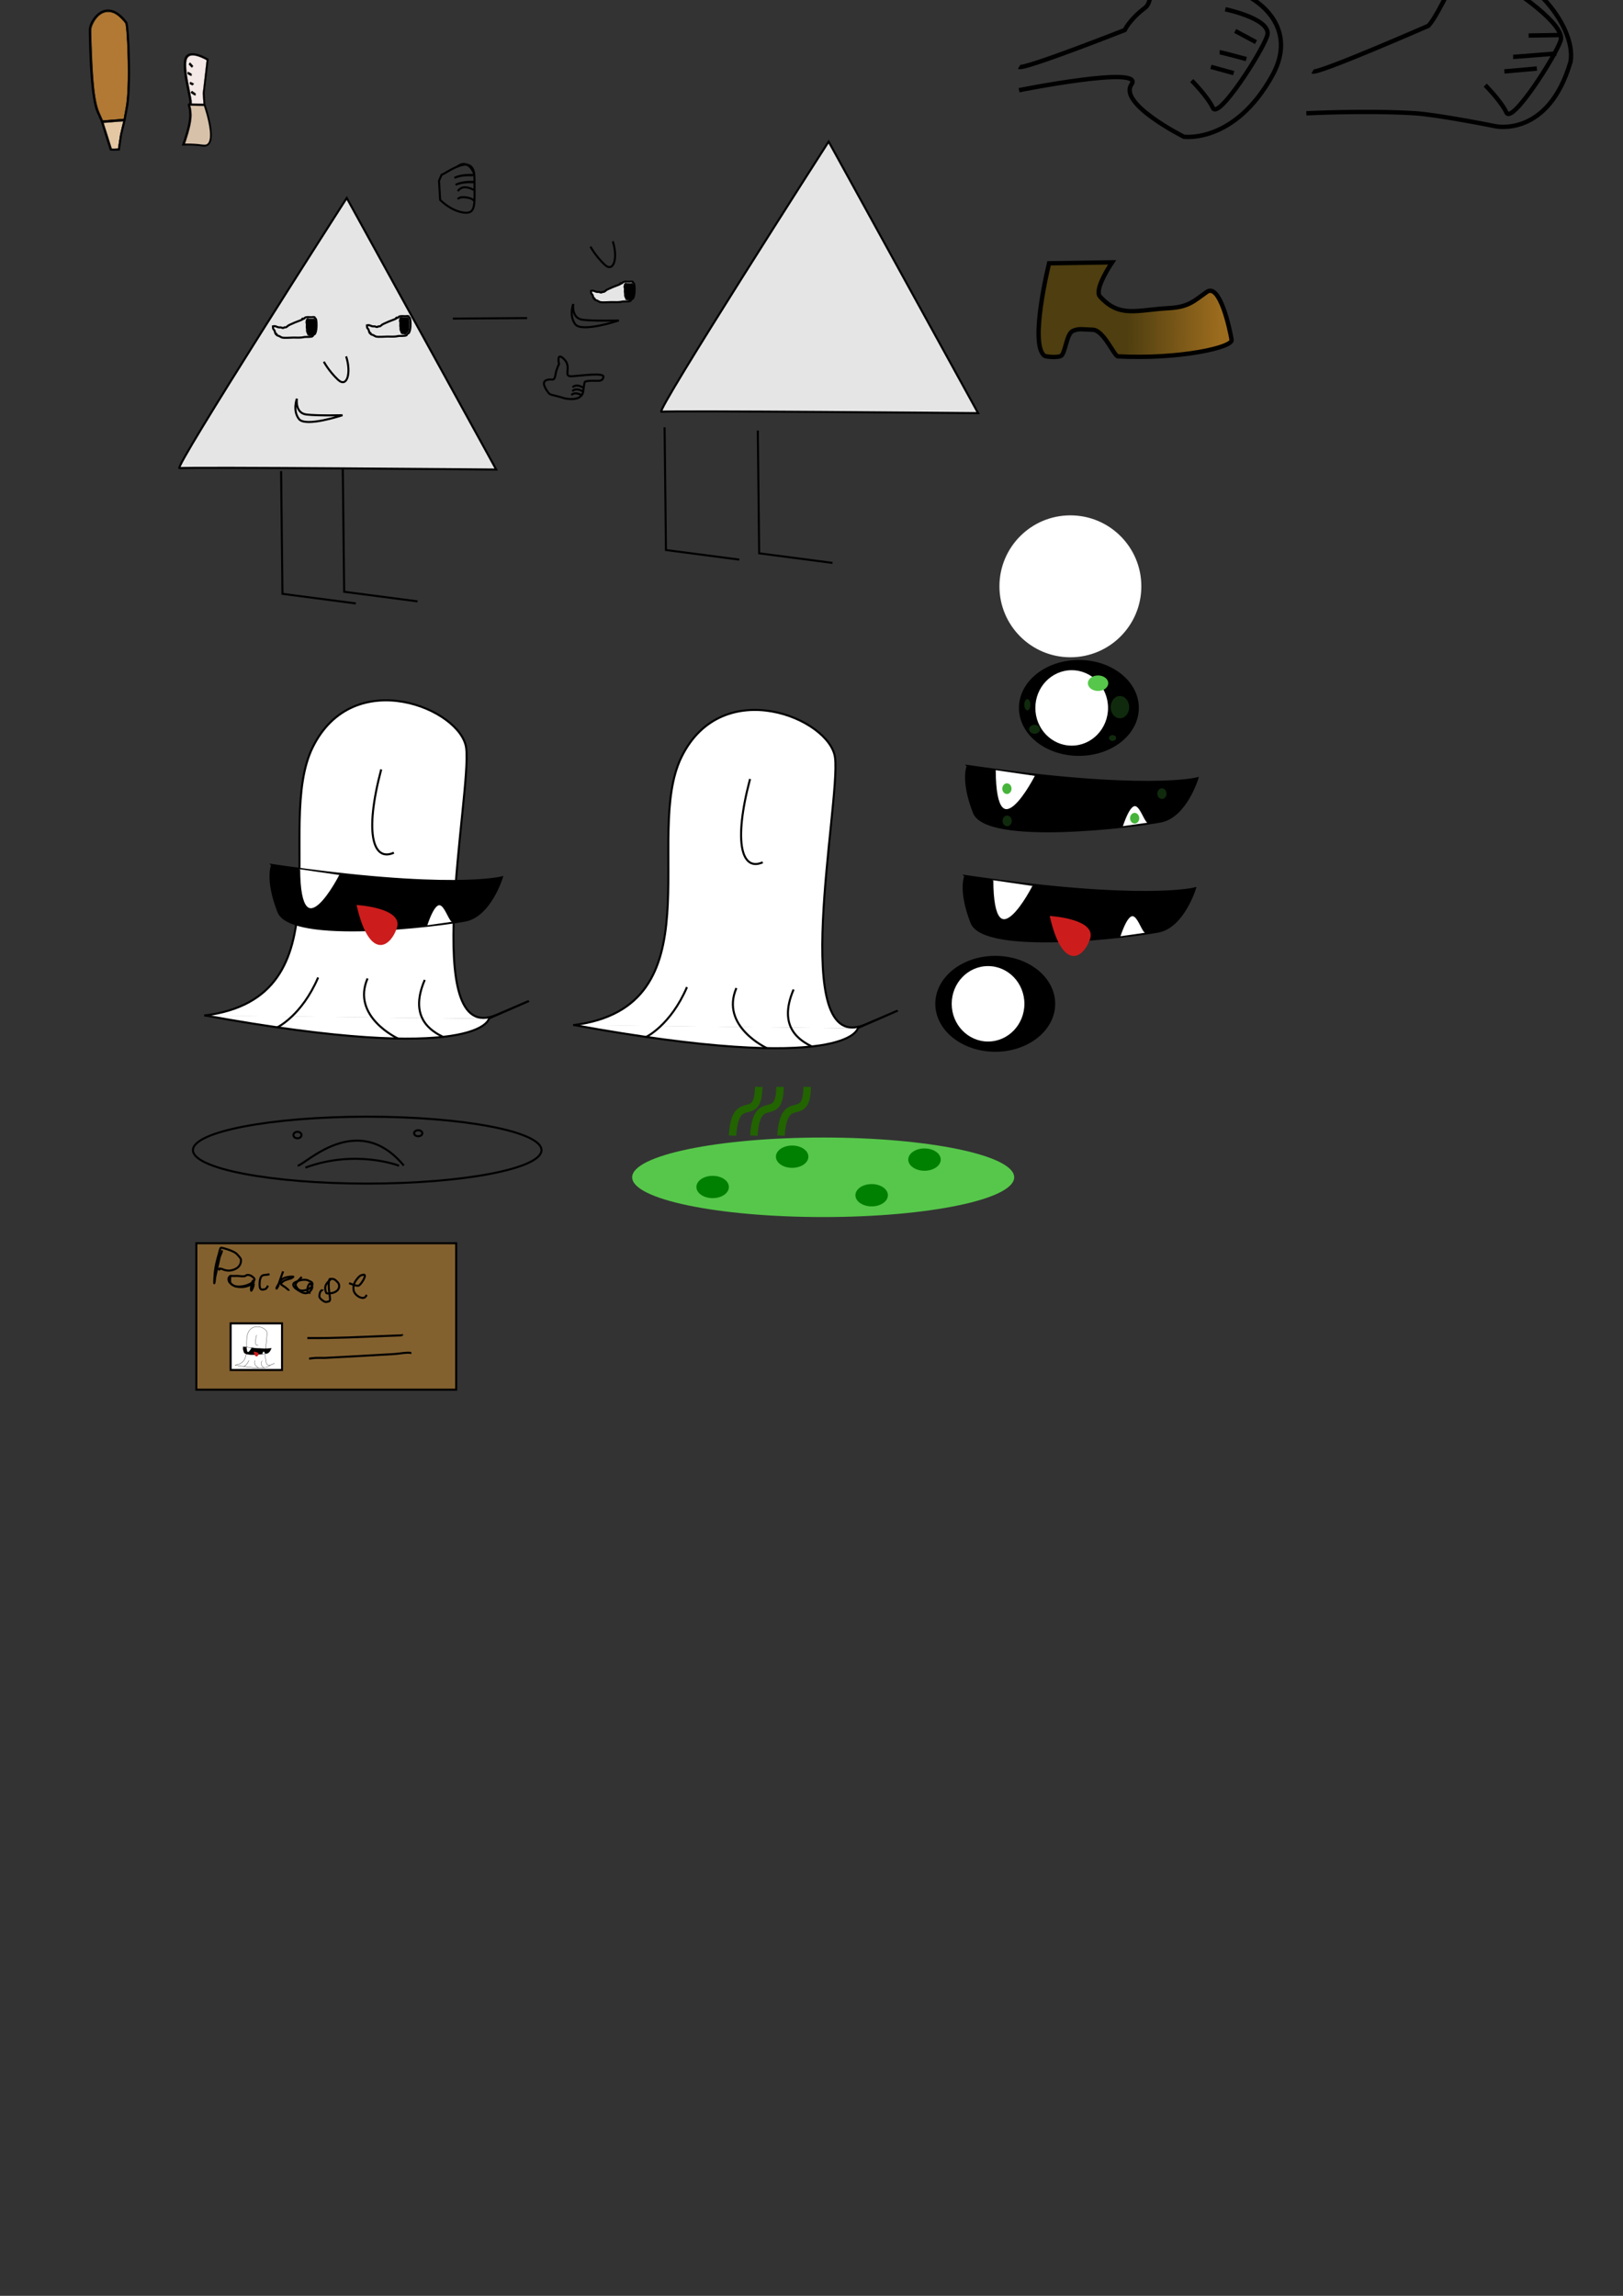 <?xml version="1.0" encoding="UTF-8" standalone="no"?>
<!-- Created with Inkscape (http://www.inkscape.org/) -->

<svg
   width="210mm"
   height="297mm"
   viewBox="0 0 210 297"
   version="1.1"
   id="svg5"
   inkscape:version="1.2.2 (732a01da63, 2022-12-09)"
   sodipodi:docname="svgref.svg"
   inkscape:export-filename="..\textures\player\playerbody.png"
   inkscape:export-xdpi="724.4032"
   inkscape:export-ydpi="724.4032"
   xmlns:inkscape="http://www.inkscape.org/namespaces/inkscape"
   xmlns:sodipodi="http://sodipodi.sourceforge.net/DTD/sodipodi-0.dtd"
   xmlns:xlink="http://www.w3.org/1999/xlink"
   xmlns="http://www.w3.org/2000/svg"
   xmlns:svg="http://www.w3.org/2000/svg">
  <rect x="0" y="0" width="210" height="297" fill="#333333" stroke="none"/>
  <sodipodi:namedview
     id="namedview7"
     pagecolor="#ffffff"
     bordercolor="#000000"
     borderopacity="0.25"
     inkscape:showpageshadow="2"
     inkscape:pageopacity="0.0"
     inkscape:pagecheckerboard="0"
     inkscape:deskcolor="#d1d1d1"
     inkscape:document-units="mm"
     showgrid="false"
     inkscape:zoom="2.9825758"
     inkscape:cx="561.59512"
     inkscape:cy="160.59944"
     inkscape:window-width="1920"
     inkscape:window-height="1017"
     inkscape:window-x="-8"
     inkscape:window-y="-8"
     inkscape:window-maximized="1"
     inkscape:current-layer="layer1" />
  <defs
     id="defs2">
    <linearGradient
       inkscape:collect="always"
       id="linearGradient2087">
      <stop
         style="stop-color:#4e3e10;stop-opacity:1;"
         offset="0"
         id="stop2083" />
      <stop
         style="stop-color:#9c6c1e;stop-opacity:1;"
         offset="1"
         id="stop2085" />
    </linearGradient>
    <linearGradient
       inkscape:collect="always"
       xlink:href="#linearGradient2087"
       id="linearGradient2089"
       x1="145.724"
       y1="42.007"
       x2="157.958"
       y2="42.096"
       gradientUnits="userSpaceOnUse" />
  </defs>
  <g
     id="g14909"
     inkscape:label="package"
     transform="translate(-2.188912e-7)">
    <rect
       style="fill:#83612f;fill-opacity:1;stroke:#000000;stroke-width:0.265;stroke-dasharray:none;stroke-opacity:1"
       id="rect14857"
       width="33.622"
       height="18.944"
       x="25.405"
       y="160.833"
       inkscape:export-filename="..\textures\package.png"
       inkscape:export-xdpi="354.12698"
       inkscape:export-ydpi="354.12698" />
    <path
       style="fill:none;fill-opacity:1;stroke:#000000;stroke-width:0.265;stroke-dasharray:none;stroke-opacity:1"
       d="m 28.729,161.742 c -0.045,0.331 -0.227,0.625 -0.314,0.941 -0.077,0.279 -0.121,0.566 -0.188,0.847 -0.132,0.554 -0.257,1.106 -0.376,1.662 -0.041,0.19 -0.051,0.666 -0.125,0.815 -0.014,0.028 0,-0.063 0,-0.094 0,-0.084 -0.004,-0.167 0,-0.251 0.016,-0.345 0.03,-0.691 0.063,-1.035 0.081,-0.845 0.293,-1.636 0.533,-2.446 0.047,-0.157 0.125,-0.627 0.251,-0.753 0.041,-0.041 0.371,0.052 0.408,0.063 0.528,0.151 1.079,0.313 1.537,0.627 0.136,0.093 0.556,0.564 0.627,0.721 0.043,0.096 0.037,0.209 0.031,0.314 -0.04,0.804 -0.858,1.194 -1.568,1.223 -0.131,0.005 -0.467,-0.051 -0.596,-0.094 -0.104,-0.035 -0.55,-0.266 -0.69,-0.125 -0.029,0.029 0.132,0.132 0.157,0.157"
       id="path14867" />
    <path
       style="fill:none;fill-opacity:1;stroke:#000000;stroke-width:0.265;stroke-dasharray:none;stroke-opacity:1"
       d="m 29.795,165.067 c 0.01,0.303 -0.085,0.629 0.031,0.91 0.08,0.193 0.304,0.309 0.502,0.376 0.699,0.239 1.921,-0.039 2.446,-0.565 0.309,-0.309 0.076,-0.477 -0.157,-0.659 -0.187,-0.145 -0.422,-0.222 -0.659,-0.188 -0.088,0.013 -0.179,0.133 -0.345,0.157 -0.257,0.037 -0.529,-0.013 -0.784,-0.031 -0.167,-0.012 -0.335,0 -0.502,0 -0.094,0 -0.188,0 -0.282,0 -0.084,0 -0.179,-0.043 -0.251,0 -0.102,0.061 -0.169,0.174 -0.22,0.282 -0.027,0.057 -0.005,0.126 0,0.188 0.025,0.324 0.175,0.442 0.439,0.627 0.347,0.243 0.348,0.253 0.784,0.314 0.678,0.093 1.317,-0.051 1.882,-0.439 0.061,-0.042 0.133,-0.087 0.157,-0.157 0.015,-0.044 -0.049,-0.227 -0.125,-0.188 -0.042,0.021 -0.2,0.661 -0.22,0.815 -0.033,0.267 -0.004,0.497 0.031,0.47 0.026,-0.02 0.137,-0.238 0.157,-0.282 0.023,-0.051 0.042,-0.105 0.063,-0.157 0.051,-0.127 0.094,-0.332 0.094,-0.47"
       id="path14869" />
    <path
       style="fill:none;fill-opacity:1;stroke:#000000;stroke-width:0.265;stroke-dasharray:none;stroke-opacity:1"
       d="m 34.876,164.847 c -0.8,0.175 -1.024,-0.049 -1.223,0.659 -0.051,0.182 -0.057,0.375 -0.063,0.565 -0.005,0.175 -0.025,0.584 0.188,0.721 0.08,0.051 0.188,0.041 0.282,0.031 0.432,-0.045 0.431,-0.207 0.627,-0.502"
       id="path14871" />
    <path
       style="fill:none;fill-opacity:1;stroke:#000000;stroke-width:0.265;stroke-dasharray:none;stroke-opacity:1"
       d="m 36.633,164.471 c -0.167,0.47 -0.349,0.936 -0.502,1.411 -0.273,0.848 0.09,0.106 -0.251,0.69 -0.026,0.045 -0.071,0.172 -0.094,0.125 -0.054,-0.109 0.128,-0.355 0.157,-0.408 0.157,-0.283 0.278,-0.562 0.533,-0.784 0.32,-0.279 1.091,-0.388 1.474,-0.345 0.044,0.005 -0.059,0.067 -0.094,0.094 -0.244,0.19 -0.184,0.108 -0.533,0.22 -0.443,0.141 -0.676,0.208 -0.972,0.565 -0.009,0.011 -0.031,0.017 -0.031,0.031 0,0.101 0.505,0.397 0.565,0.439 0.152,0.107 0.277,0.253 0.439,0.345 0.049,0.028 0.068,-0.005 0.094,-0.031"
       id="path14873" />
    <path
       style="fill:none;fill-opacity:1;stroke:#000000;stroke-width:0.265;stroke-dasharray:none;stroke-opacity:1"
       d="m 39.048,165.192 c -0.261,0.303 -0.608,0.55 -0.784,0.91 -0.067,0.137 0.047,0.309 0.125,0.439 0.084,0.139 0.198,0.274 0.345,0.345 0.505,0.243 1.726,-0.13 1.694,-0.815 -0.011,-0.23 -0.328,-0.31 -0.47,-0.376 -0.064,-0.03 -0.12,-0.078 -0.188,-0.094 -0.473,-0.111 -0.945,0.002 -1.38,0.188 -0.187,0.08 -0.5,0.198 -0.439,0.47 0.072,0.324 0.442,0.534 0.69,0.69 0.337,0.212 0.809,0.489 1.223,0.282 0.275,-0.137 0.601,-0.507 0.533,-0.847 -0.015,-0.074 -0.079,-0.129 -0.125,-0.188 -0.07,-0.09 -0.087,-0.1 -0.188,-0.125 -0.057,-0.014 -0.175,0.205 -0.22,0.314 -0.058,0.14 -0.174,0.673 -0.031,0.815 0.014,0.014 0.295,0.063 0.345,0.063"
       id="path14875" />
    <path
       style="fill:none;fill-opacity:1;stroke:#000000;stroke-width:0.265;stroke-dasharray:none;stroke-opacity:1"
       d="m 42.843,165.443 c -0.497,0.497 -0.985,0.798 -0.659,1.756 0.072,0.21 0.438,0.111 0.659,0.094 0.571,-0.044 1.216,-0.504 1.004,-1.16 -0.062,-0.191 -0.234,-0.328 -0.376,-0.47 -0.186,-0.186 -0.38,-0.24 -0.627,-0.22 -0.063,0.005 -0.146,-0.016 -0.188,0.031 -0.1,0.111 -0.121,0.51 -0.125,0.627 -0.024,0.576 0.097,1.153 0.157,1.725 0.018,0.172 0.064,0.415 -0.125,0.533 -0.045,0.028 -0.105,0.02 -0.157,0.031 -0.128,0.028 -0.168,0.058 -0.314,0.031 -0.221,-0.04 -0.689,-0.412 -0.753,-0.627 -0.027,-0.09 -0.01,-0.189 0,-0.282 0.018,-0.166 0.07,-0.373 0.188,-0.502 0.228,-0.249 0.22,-0.057 0.22,-0.188"
       id="path14877" />
    <path
       style="fill:none;fill-opacity:1;stroke:#000000;stroke-width:0.265;stroke-dasharray:none;stroke-opacity:1"
       d="m 45.164,166.008 c 0.408,0.105 0.806,0.367 1.223,0.314 0.225,-0.029 0.989,-1.141 0.784,-1.38 -0.035,-0.041 -0.104,-0.038 -0.157,-0.031 -0.386,0.048 -0.512,0.178 -0.784,0.502 -0.383,0.456 -0.584,0.932 -0.47,1.537 0.092,0.489 0.807,1.059 1.317,0.941 0.211,-0.049 0.269,-0.216 0.376,-0.376"
       id="path14879" />
    <path
       style="fill:#ffffff;fill-opacity:1;stroke:#000000;stroke-width:0.265;stroke-dasharray:none;stroke-opacity:1"
       d="m 39.769,173.096 c 3.484,0.041 6.938,-0.143 10.413,-0.282 0.575,-0.023 1.15,-0.034 1.725,-0.063 0.167,-0.008 0.157,-0.09 0.157,0"
       id="path14881" />
    <path
       style="fill:#ffffff;fill-opacity:1;stroke:#000000;stroke-width:0.265;stroke-dasharray:none;stroke-opacity:1"
       d="m 39.989,175.762 c 0.272,-0.031 0.542,-0.081 0.815,-0.094 0.397,-0.019 0.795,0 1.192,0 3.011,-0.167 6.023,-0.319 9.033,-0.502 0.691,-0.042 1.381,-0.219 2.07,-0.157 0.104,0.035 0.061,0.031 0.125,0.031"
       id="path14883" />
    <rect
       style="fill:#ffffff;fill-opacity:1;stroke:#000000;stroke-width:0.265;stroke-dasharray:none;stroke-opacity:1"
       id="rect14885"
       width="6.653"
       height="6.032"
       x="29.841"
       y="171.198" />
    <g
       id="g14933"
       inkscape:label="enemy"
       inkscape:export-filename="..\textures\enemy.png"
       inkscape:export-xdpi="354.12698"
       inkscape:export-ydpi="354.12698"
       transform="matrix(0.122,0,0,0.122,27.248,160.513)">
      <path
         style="fill:#ffffff;fill-opacity:1;stroke:#000000;stroke-width:0.265;stroke-dasharray:none;stroke-opacity:1"
         d="m 25.906,131.79 c 35.817,6.524 36.821,0.439 36.821,0.439"
         id="path14911"
         inkscape:export-filename="..\textures\enemy.png"
         inkscape:export-xdpi="354.12698"
         inkscape:export-ydpi="354.12698" />
      <path
         style="fill:#ffffff;fill-opacity:1;stroke:#000000;stroke-width:0.265;stroke-dasharray:none;stroke-opacity:1"
         d="m 25.903,131.823 c 18.806,-2.306 8.96,-24.395 14.016,-34.685 5.305,-10.795 19.25,-4.968 19.871,0.089 0.725,5.9 -6.21,38.855 3.903,34.508 10.113,-4.347 -1.057,0.506 -1.057,0.506"
         id="path14913"
         sodipodi:nodetypes="csssc"
         inkscape:export-filename="..\textures\enemy.png"
         inkscape:export-xdpi="354.12698"
         inkscape:export-ydpi="354.12698" />
      <path
         style="fill:#ffffff;fill-opacity:1;stroke:#000000;stroke-width:0.265;stroke-dasharray:none;stroke-opacity:1"
         d="M 48.79,99.976 C 46.573,108.359 47.77,111.952 50.431,110.754"
         id="path14915" />
      <path
         style="fill:#000000;fill-opacity:1;stroke:#000000;stroke-width:0.265;stroke-dasharray:none;stroke-opacity:1"
         d="m 34.685,112.351 c 23.065,3.371 29.718,1.597 29.718,1.597 0,0 -1.508,4.968 -4.746,5.589 -3.238,0.621 -22.532,3.06 -24.173,-1.153 -1.641,-4.214 -0.798,-6.032 -0.798,-6.032 z"
         id="path14917" />
      <path
         style="fill:#ffffff;fill-opacity:1;stroke:#000000;stroke-width:0.265;stroke-dasharray:none;stroke-opacity:1"
         d="m 38.173,112.88 c 0.059,11.209 5.33,0.776 5.33,0.776"
         id="path14919"
         sodipodi:nodetypes="cc" />
      <path
         style="fill:#ffffff;fill-opacity:1;stroke:#000000;stroke-width:0.265;stroke-dasharray:none;stroke-opacity:1"
         d="m 58.306,119.64 c -0.882,0.609 -1.603,-5.655 -3.695,0.521"
         id="path14921"
         sodipodi:nodetypes="cc" />
      <path
         style="fill:#cd1c1c;fill-opacity:1;stroke:none;stroke-width:0.265;stroke-dasharray:none;stroke-opacity:1"
         d="m 45.603,117.519 c 1.6,7.057 4.265,5.677 5.206,3.011 0.941,-2.666 -5.206,-3.011 -5.206,-3.011 z"
         id="path14923"
         sodipodi:nodetypes="csc" />
      <path
         style="fill:none;fill-opacity:1;stroke:#000000;stroke-width:0.265;stroke-dasharray:none;stroke-opacity:1"
         d="m 40.629,126.899 c -2.129,4.968 -5.314,6.465 -5.314,6.465"
         id="path14925"
         sodipodi:nodetypes="cc" />
      <path
         style="fill:none;fill-opacity:1;stroke:#000000;stroke-width:0.265;stroke-dasharray:none;stroke-opacity:1"
         d="m 54.423,127.21 c -2.129,4.968 0.943,6.664 2.397,7.391"
         id="path14927"
         sodipodi:nodetypes="cc" />
      <path
         style="fill:none;fill-opacity:1;stroke:#000000;stroke-width:0.265;stroke-dasharray:none;stroke-opacity:1"
         d="m 47.022,127.022 c -2.129,4.968 3.934,7.767 3.934,7.767"
         id="path14929"
         sodipodi:nodetypes="cc" />
      <path
         style="fill:#ffffff;fill-opacity:1;stroke:none;stroke-width:0.265;stroke-dasharray:none;stroke-opacity:1"
         d="m 44.532,121.931 c -0.042,0.888 -0.517,1.657 -0.887,2.44 -0.252,0.532 -0.242,0.617 0.044,1.153 0.201,0.377 0.309,0.606 0.71,0.798 0.499,0.239 0.783,0.399 1.286,0.399"
         id="path14931" />
    </g>
  </g>
  <g
     inkscape:label="Слой 1"
     inkscape:groupmode="layer"
     id="layer1">
    <g
       id="g13298"
       inkscape:label="player">
      <path
         style="fill:#e5e5e5;fill-opacity:1;stroke:#000000;stroke-width:0.265;stroke-opacity:1"
         d="m 44.866,25.614 c 0,0 -22.532,35.129 -21.645,34.952 0.887,-0.177 40.984,0.177 40.984,0.177 z"
         id="path300"
         inkscape:export-filename="..\textures\player.png"
         inkscape:export-xdpi="278.71994"
         inkscape:export-ydpi="278.71994" />
      <g
         id="g13281"
         transform="translate(-0.687,0.2)">
        <g
           id="g13285">
          <path
             style="fill:#e5e5e5;fill-opacity:1;stroke:#000000;stroke-width:0.265;stroke-opacity:1"
             d="m 36.005,42.027 c 0.293,-0.116 0.499,0.083 0.753,0.125 0.083,0.014 0.168,-0.012 0.251,0 0.197,0.028 0.17,0.114 0.376,0.063 0.029,-0.007 0.034,-0.056 0.063,-0.063 0.061,-0.015 0.127,0.012 0.188,0 0.165,-0.033 0.246,-0.177 0.376,-0.251 0.251,-0.143 0.556,-0.247 0.815,-0.376 0.152,-0.076 0.886,-0.321 0.941,-0.376 0.359,-0.359 -0.344,0.112 0.251,-0.125 0.055,-0.022 0.075,-0.095 0.125,-0.125 0.207,-0.124 0.581,-0.063 0.815,-0.063 0.051,0 0.395,-0.044 0.439,0 0.015,0.015 -0.012,0.045 0,0.063 0.1,0.15 0.145,0.079 0.188,0.251 0.094,0.376 0.105,1.588 -0.188,1.882 -0.038,0.038 -0.139,0.051 -0.188,0.125 -0.026,0.039 -0.03,0.092 -0.063,0.125 -0.16,0.16 -0.92,0.073 -1.129,0.125 -0.435,0.109 -0.922,0.063 -1.38,0.063 -0.316,0 -1.137,0.076 -1.443,0 -0.134,-0.033 -0.262,-0.131 -0.376,-0.188 -0.034,-0.017 -0.277,-0.088 -0.314,-0.125 -0.015,-0.015 0.009,-0.044 0,-0.063 -0.131,-0.261 0.004,0.067 -0.125,-0.063 -0.054,-0.054 -0.111,-0.256 -0.125,-0.314 -0.109,-0.435 -0.251,-0.147 -0.251,-0.69 z"
             id="path2494" />
          <path
             style="fill:#000000;fill-opacity:1;stroke:#000000;stroke-width:0.015;stroke-opacity:1"
             d="m 154.109,163.332 c 0,-0.004 0.013,-0.034 0.029,-0.066 0.038,-0.075 0.144,-0.173 0.233,-0.216 0.128,-0.061 0.03,-0.042 -0.455,0.091 -0.251,0.068 -0.391,0.047 -0.737,-0.112 -0.104,-0.048 -0.223,-0.089 -0.318,-0.11 l -0.153,-0.034 -0.025,-0.08 c -0.014,-0.044 -0.044,-0.164 -0.068,-0.266 -0.036,-0.152 -0.069,-0.241 -0.181,-0.482 -0.302,-0.651 -0.341,-0.751 -0.404,-1.033 -0.032,-0.145 -0.033,-0.176 -0.029,-0.702 0.005,-0.602 0.002,-0.631 -0.082,-0.917 -0.051,-0.175 -0.052,-0.182 -0.052,-0.445 2.1e-4,-0.147 0.008,-0.35 0.016,-0.452 0.036,-0.42 0.046,-0.729 0.031,-0.944 -0.02,-0.286 -0.048,-0.418 -0.119,-0.56 l -0.059,-0.119 1.2e-4,-0.185 c 2.6e-4,-0.396 0.093,-0.918 0.254,-1.432 l 0.061,-0.195 0.093,-0.047 c 0.118,-0.06 0.302,-0.207 0.425,-0.339 l 0.096,-0.103 0.088,0.023 c 0.086,0.023 0.291,0.021 0.349,-0.002 0.019,-0.008 0.026,0.002 0.034,0.047 0.005,0.031 0.013,0.075 0.018,0.097 l 0.008,0.041 0.203,2.8e-4 c 0.111,1.6e-4 0.319,0.007 0.462,0.014 0.907,0.049 0.922,0.049 1.437,0.008 0.265,-0.021 0.538,-0.038 0.608,-0.038 l 0.126,-1e-5 0.081,0.122 c 0.096,0.146 0.289,0.35 0.44,0.465 0.106,0.081 0.11,0.086 0.145,0.197 0.1,0.316 0.179,0.959 0.217,1.756 0.019,0.408 0.01,1.609 -0.016,1.956 -0.091,1.233 -0.265,2.11 -0.526,2.652 -0.043,0.09 -0.107,0.202 -0.143,0.249 -0.059,0.079 -0.078,0.093 -0.245,0.173 -0.41,0.196 -0.61,0.398 -0.748,0.759 -0.055,0.143 -0.066,0.152 -0.242,0.207 -0.077,0.024 -0.141,0.028 -0.47,0.028 -0.21,6e-5 -0.382,-0.003 -0.382,-0.008 z"
             id="path3301"
             transform="scale(0.265)" />
        </g>
      </g>
      <path
         style="fill:#e5e5e5;fill-opacity:1;stroke:#000000;stroke-width:0.265;stroke-opacity:1"
         d="m 47.479,42.098 c 0.293,-0.116 0.499,0.083 0.753,0.125 0.083,0.014 0.168,-0.012 0.251,0 0.197,0.028 0.17,0.114 0.376,0.063 0.029,-0.007 0.034,-0.056 0.063,-0.063 0.061,-0.015 0.127,0.012 0.188,0 0.165,-0.033 0.246,-0.177 0.376,-0.251 0.251,-0.143 0.556,-0.247 0.815,-0.376 0.152,-0.076 0.886,-0.321 0.941,-0.376 0.359,-0.359 -0.344,0.112 0.251,-0.125 0.055,-0.022 0.075,-0.095 0.125,-0.125 0.207,-0.124 0.581,-0.063 0.815,-0.063 0.051,0 0.395,-0.044 0.439,0 0.015,0.015 -0.012,0.045 0,0.063 0.1,0.15 0.145,0.079 0.188,0.251 0.094,0.376 0.105,1.588 -0.188,1.882 -0.038,0.038 -0.139,0.051 -0.188,0.125 -0.026,0.039 -0.03,0.092 -0.063,0.125 -0.16,0.16 -0.92,0.073 -1.129,0.125 -0.435,0.109 -0.922,0.063 -1.38,0.063 -0.316,0 -1.137,0.076 -1.443,0 -0.134,-0.033 -0.262,-0.131 -0.376,-0.188 -0.034,-0.017 -0.277,-0.088 -0.314,-0.125 -0.015,-0.015 0.009,-0.044 0,-0.063 -0.131,-0.261 0.004,0.067 -0.125,-0.063 -0.054,-0.054 -0.111,-0.256 -0.125,-0.314 -0.109,-0.435 -0.251,-0.147 -0.251,-0.69 z"
         id="path2494-6" />
      <path
         style="fill:#000000;fill-opacity:1;stroke:#000000;stroke-width:0.004;stroke-opacity:1"
         d="m 52.248,43.286 c 0,-0.001 0.004,-0.009 0.008,-0.017 0.01,-0.02 0.038,-0.046 0.062,-0.057 0.034,-0.016 0.008,-0.011 -0.12,0.024 -0.066,0.018 -0.103,0.012 -0.195,-0.03 -0.027,-0.013 -0.059,-0.023 -0.084,-0.029 l -0.04,-0.009 -0.006,-0.021 c -0.004,-0.012 -0.012,-0.043 -0.018,-0.07 -0.009,-0.04 -0.018,-0.064 -0.048,-0.127 -0.08,-0.172 -0.09,-0.199 -0.107,-0.273 -0.009,-0.038 -0.009,-0.047 -0.008,-0.186 0.001,-0.159 5.29e-4,-0.167 -0.022,-0.243 -0.014,-0.046 -0.014,-0.048 -0.014,-0.118 5.6e-5,-0.039 0.002,-0.093 0.004,-0.12 0.01,-0.111 0.012,-0.193 0.008,-0.25 -0.005,-0.076 -0.013,-0.111 -0.032,-0.148 l -0.016,-0.031 3.1e-5,-0.049 c 6.9e-5,-0.105 0.025,-0.243 0.067,-0.379 l 0.016,-0.052 0.025,-0.013 c 0.031,-0.016 0.08,-0.055 0.112,-0.09 l 0.025,-0.027 0.023,0.006 c 0.023,0.006 0.077,0.006 0.092,-5.29e-4 0.005,-0.002 0.007,5.29e-4 0.009,0.012 0.001,0.008 0.004,0.02 0.005,0.026 l 0.002,0.011 0.054,7.4e-5 c 0.029,4.2e-5 0.084,0.002 0.122,0.004 0.24,0.013 0.244,0.013 0.38,0.002 0.07,-0.005 0.142,-0.01 0.161,-0.01 l 0.033,-2e-6 0.021,0.032 c 0.026,0.039 0.077,0.093 0.116,0.123 0.028,0.021 0.029,0.023 0.038,0.052 0.026,0.084 0.047,0.254 0.058,0.465 0.005,0.108 0.003,0.426 -0.004,0.517 -0.024,0.326 -0.07,0.558 -0.139,0.702 -0.011,0.024 -0.028,0.053 -0.038,0.066 -0.016,0.021 -0.021,0.025 -0.065,0.046 -0.109,0.052 -0.161,0.105 -0.198,0.201 -0.015,0.038 -0.017,0.04 -0.064,0.055 -0.02,0.006 -0.037,0.007 -0.124,0.007 -0.056,1.6e-5 -0.101,-7.93e-4 -0.101,-0.002 z"
         id="path3301-1" />
      <path
         style="fill:none;fill-opacity:1;stroke:#000000;stroke-width:0.265;stroke-opacity:1"
         d="m 44.787,46.105 c 0.69,2.133 0.125,4.14 -1.066,3.011 -1.192,-1.129 -1.819,-2.321 -1.819,-2.321"
         id="path5788" />
      <path
         style="fill:none;fill-opacity:1;stroke:#000000;stroke-width:0.265;stroke-opacity:1"
         d="m 36.371,60.944 0.177,15.879 9.492,1.242"
         id="path7968" />
      <path
         style="fill:none;fill-opacity:1;stroke:#000000;stroke-width:0.265;stroke-opacity:1"
         d="m 44.355,60.677 0.177,15.879 9.492,1.242"
         id="path7970" />
      <path
         style="fill:none;fill-opacity:1;stroke:#000000;stroke-width:0.265;stroke-opacity:1"
         d="m 38.411,51.585 c 0,0 -0.266,1.863 1.242,2.04 1.508,0.177 4.657,0.089 4.657,0.089 0,0 -4.79,1.597 -5.633,0.488 -0.843,-1.109 -0.266,-2.617 -0.266,-2.617 z"
         id="path9473" />
    </g>
    <rect
       style="fill:#ffffff;fill-opacity:1;stroke:#fefbfb;stroke-width:0.265;stroke-dasharray:none;stroke-opacity:1"
       id="rect10993"
       width="23.065"
       height="23.065"
       x="219.642"
       y="19.792"
       inkscape:export-filename="..\textures\rect.png"
       inkscape:export-xdpi="278.71994"
       inkscape:export-ydpi="278.71994" />
    <circle
       style="fill:#ffffff;fill-opacity:1;stroke:#fefbfb;stroke-width:0.265;stroke-dasharray:none;stroke-opacity:1"
       id="path11671"
       cx="138.497"
       cy="75.849"
       r="9.048"
       inkscape:export-filename="..\textures\circle.png"
       inkscape:export-xdpi="354.12698"
       inkscape:export-ydpi="354.12698" />
    <g
       id="g13882"
       inkscape:label="enemy"
       inkscape:export-filename="..\textures\enemy.png"
       inkscape:export-xdpi="354.12698"
       inkscape:export-ydpi="354.12698">
      <path
         style="fill:#ffffff;fill-opacity:1;stroke:#000000;stroke-width:0.265;stroke-dasharray:none;stroke-opacity:1"
         d="m 26.439,131.346 c 35.817,6.524 36.821,0.439 36.821,0.439"
         id="path13844"
         inkscape:export-filename="..\textures\enemy.png"
         inkscape:export-xdpi="354.12698"
         inkscape:export-ydpi="354.12698" />
      <path
         style="fill:#ffffff;fill-opacity:1;stroke:#000000;stroke-width:0.265;stroke-dasharray:none;stroke-opacity:1"
         d="m 26.435,131.379 c 18.806,-2.306 8.96,-24.395 14.016,-34.685 5.305,-10.795 19.25,-4.968 19.871,0.089 0.725,5.9 -6.21,38.855 3.903,34.508 10.113,-4.347 -1.057,0.506 -1.057,0.506"
         id="path11815"
         sodipodi:nodetypes="csssc"
         inkscape:export-filename="..\textures\enemy.png"
         inkscape:export-xdpi="354.12698"
         inkscape:export-ydpi="354.12698" />
      <path
         style="fill:#ffffff;fill-opacity:1;stroke:#000000;stroke-width:0.265;stroke-dasharray:none;stroke-opacity:1"
         d="m 49.323,99.532 c -2.218,8.383 -1.02,11.976 1.641,10.778"
         id="path12844" />
      <g
         id="g10359"
         transform="translate(0.532,-0.444)">
        <path
           style="fill:#000000;fill-opacity:1;stroke:#000000;stroke-width:0.265;stroke-dasharray:none;stroke-opacity:1"
           d="m 34.685,112.351 c 23.065,3.371 29.718,1.597 29.718,1.597 0,0 -1.508,4.968 -4.746,5.589 -3.238,0.621 -22.532,3.06 -24.173,-1.153 -1.641,-4.214 -0.798,-6.032 -0.798,-6.032 z"
           id="path12846" />
        <path
           style="fill:#ffffff;fill-opacity:1;stroke:#000000;stroke-width:0.265;stroke-dasharray:none;stroke-opacity:1"
           d="m 38.173,112.88 c 0.059,11.209 5.33,0.776 5.33,0.776"
           id="path12848"
           sodipodi:nodetypes="cc" />
        <path
           style="fill:#ffffff;fill-opacity:1;stroke:#000000;stroke-width:0.265;stroke-dasharray:none;stroke-opacity:1"
           d="m 58.306,119.64 c -0.882,0.609 -1.603,-5.655 -3.695,0.521"
           id="path13039"
           sodipodi:nodetypes="cc" />
        <path
           style="fill:#cd1c1c;fill-opacity:1;stroke:none;stroke-width:0.265;stroke-dasharray:none;stroke-opacity:1"
           d="m 45.603,117.519 c 1.6,7.057 4.265,5.677 5.206,3.011 0.941,-2.666 -5.206,-3.011 -5.206,-3.011 z"
           id="path13106"
           sodipodi:nodetypes="csc" />
      </g>
      <path
         style="fill:none;fill-opacity:1;stroke:#000000;stroke-width:0.265;stroke-dasharray:none;stroke-opacity:1"
         d="m 41.161,126.456 c -2.129,4.968 -5.314,6.465 -5.314,6.465"
         id="path13836"
         sodipodi:nodetypes="cc" />
      <path
         style="fill:none;fill-opacity:1;stroke:#000000;stroke-width:0.265;stroke-dasharray:none;stroke-opacity:1"
         d="m 54.956,126.766 c -2.129,4.968 0.943,6.664 2.397,7.391"
         id="path13840"
         sodipodi:nodetypes="cc" />
      <path
         style="fill:none;fill-opacity:1;stroke:#000000;stroke-width:0.265;stroke-dasharray:none;stroke-opacity:1"
         d="m 47.554,126.578 c -2.129,4.968 3.934,7.767 3.934,7.767"
         id="path13842"
         sodipodi:nodetypes="cc" />
      <path
         style="fill:#ffffff;fill-opacity:1;stroke:none;stroke-width:0.265;stroke-dasharray:none;stroke-opacity:1"
         d="m 45.065,121.488 c -0.042,0.888 -0.517,1.657 -0.887,2.44 -0.252,0.532 -0.242,0.617 0.044,1.153 0.201,0.377 0.309,0.606 0.71,0.798 0.499,0.239 0.783,0.399 1.286,0.399"
         id="path14071" />
      <path
         style="fill:#ffffff;fill-opacity:1;stroke:#000000;stroke-width:0.265;stroke-dasharray:none;stroke-opacity:1"
         d="m 74.164,132.588 c 35.817,6.524 36.821,0.439 36.821,0.439"
         id="path10361"
         inkscape:export-filename="..\textures\enemy.png"
         inkscape:export-xdpi="354.12698"
         inkscape:export-ydpi="354.12698" />
      <path
         style="fill:#ffffff;fill-opacity:1;stroke:#000000;stroke-width:0.265;stroke-dasharray:none;stroke-opacity:1"
         d="m 74.161,132.621 c 18.806,-2.306 8.96,-24.395 14.016,-34.685 5.305,-10.795 19.25,-4.968 19.871,0.089 0.725,5.9 -6.21,38.855 3.903,34.508 10.113,-4.347 -1.057,0.506 -1.057,0.506"
         id="path10363"
         sodipodi:nodetypes="csssc"
         inkscape:export-filename="..\textures\enemy.png"
         inkscape:export-xdpi="354.12698"
         inkscape:export-ydpi="354.12698" />
      <path
         style="fill:#ffffff;fill-opacity:1;stroke:#000000;stroke-width:0.265;stroke-dasharray:none;stroke-opacity:1"
         d="m 97.048,100.774 c -2.218,8.383 -1.02,11.976 1.641,10.778"
         id="path10365" />
      <g
         id="g10375"
         transform="translate(90.218,0.976)">
        <path
           style="fill:#000000;fill-opacity:1;stroke:#000000;stroke-width:0.265;stroke-dasharray:none;stroke-opacity:1"
           d="m 34.685,112.351 c 23.065,3.371 29.718,1.597 29.718,1.597 0,0 -1.508,4.968 -4.746,5.589 -3.238,0.621 -22.532,3.06 -24.173,-1.153 -1.641,-4.214 -0.798,-6.032 -0.798,-6.032 z"
           id="path10367" />
        <path
           style="fill:#ffffff;fill-opacity:1;stroke:#000000;stroke-width:0.265;stroke-dasharray:none;stroke-opacity:1"
           d="m 38.173,112.88 c 0.059,11.209 5.33,0.776 5.33,0.776"
           id="path10369"
           sodipodi:nodetypes="cc" />
        <path
           style="fill:#ffffff;fill-opacity:1;stroke:#000000;stroke-width:0.265;stroke-dasharray:none;stroke-opacity:1"
           d="m 58.306,119.64 c -0.882,0.609 -1.603,-5.655 -3.695,0.521"
           id="path10371"
           sodipodi:nodetypes="cc" />
        <path
           style="fill:#cd1c1c;fill-opacity:1;stroke:none;stroke-width:0.265;stroke-dasharray:none;stroke-opacity:1"
           d="m 45.603,117.519 c 1.6,7.057 4.265,5.677 5.206,3.011 0.941,-2.666 -5.206,-3.011 -5.206,-3.011 z"
           id="path10373"
           sodipodi:nodetypes="csc" />
      </g>
      <path
         style="fill:none;fill-opacity:1;stroke:#000000;stroke-width:0.265;stroke-dasharray:none;stroke-opacity:1"
         d="m 88.887,127.698 c -2.129,4.968 -5.314,6.465 -5.314,6.465"
         id="path10377"
         sodipodi:nodetypes="cc" />
      <path
         style="fill:none;fill-opacity:1;stroke:#000000;stroke-width:0.265;stroke-dasharray:none;stroke-opacity:1"
         d="m 102.681,128.008 c -2.129,4.968 0.943,6.664 2.397,7.391"
         id="path10379"
         sodipodi:nodetypes="cc" />
      <path
         style="fill:none;fill-opacity:1;stroke:#000000;stroke-width:0.265;stroke-dasharray:none;stroke-opacity:1"
         d="m 95.28,127.82 c -2.129,4.968 3.934,7.767 3.934,7.767"
         id="path10381"
         sodipodi:nodetypes="cc" />
      <path
         style="fill:#ffffff;fill-opacity:1;stroke:none;stroke-width:0.265;stroke-dasharray:none;stroke-opacity:1"
         d="m 92.79,122.73 c -0.042,0.888 -0.517,1.657 -0.887,2.44 -0.252,0.532 -0.242,0.617 0.044,1.153 0.201,0.377 0.309,0.606 0.71,0.798 0.499,0.239 0.783,0.399 1.286,0.399"
         id="path10383" />
      <g
         id="g10443"
         transform="translate(-28.627,-14.688)"
         style="fill:#e4c8a4;fill-opacity:1">
        <g
           id="g10449"
           transform="translate(33.12,9.974)">
          <ellipse
             style="fill:#000000;fill-opacity:1;fill-rule:evenodd;stroke:#000000;stroke-width:0.965;stroke-dasharray:none;stroke-opacity:1"
             id="path10439"
             cx="124.282"
             cy="134.573"
             rx="7.274"
             ry="5.722" />
          <ellipse
             style="fill:#ffffff;fill-opacity:1;fill-rule:evenodd;stroke:#000000;stroke-width:0.265;stroke-dasharray:none;stroke-opacity:1"
             id="path10437"
             cx="123.351"
             cy="134.573"
             rx="4.835"
             ry="5.012" />
        </g>
      </g>
      <g
         id="g10459"
         transform="translate(90.531,-13.263)">
        <path
           style="fill:#000000;fill-opacity:1;stroke:#000000;stroke-width:0.265;stroke-dasharray:none;stroke-opacity:1"
           d="m 34.685,112.351 c 23.065,3.371 29.718,1.597 29.718,1.597 0,0 -1.508,4.968 -4.746,5.589 -3.238,0.621 -22.532,3.06 -24.173,-1.153 -1.641,-4.214 -0.798,-6.032 -0.798,-6.032 z"
           id="path10451" />
        <path
           style="fill:#ffffff;fill-opacity:1;stroke:#000000;stroke-width:0.265;stroke-dasharray:none;stroke-opacity:1"
           d="m 38.173,112.88 c 0.059,11.209 5.33,0.776 5.33,0.776"
           id="path10453"
           sodipodi:nodetypes="cc" />
        <path
           style="fill:#ffffff;fill-opacity:1;stroke:#000000;stroke-width:0.265;stroke-dasharray:none;stroke-opacity:1"
           d="m 58.306,119.64 c -0.882,0.609 -1.603,-5.655 -3.695,0.521"
           id="path10455"
           sodipodi:nodetypes="cc" />
        <ellipse
           style="fill:#46b43a;fill-opacity:1;fill-rule:evenodd;stroke:none;stroke-width:0.965;stroke-dasharray:none;stroke-opacity:1"
           id="path10461"
           cx="39.753"
           cy="115.289"
           rx="0.596"
           ry="0.69" />
        <ellipse
           style="fill:#46b43a;fill-opacity:1;fill-rule:evenodd;stroke:none;stroke-width:0.965;stroke-dasharray:none;stroke-opacity:1"
           id="ellipse11355"
           cx="56.282"
           cy="119.115"
           rx="0.596"
           ry="0.69" />
        <ellipse
           style="fill:#102a0d;fill-opacity:1;fill-rule:evenodd;stroke:none;stroke-width:0.965;stroke-dasharray:none;stroke-opacity:1"
           id="ellipse11357"
           cx="39.784"
           cy="119.46"
           rx="0.596"
           ry="0.69" />
        <ellipse
           style="fill:#102a0d;fill-opacity:1;fill-rule:evenodd;stroke:none;stroke-width:0.965;stroke-dasharray:none;stroke-opacity:1"
           id="ellipse11359"
           cx="59.81"
           cy="115.932"
           rx="0.596"
           ry="0.69" />
      </g>
      <g
         id="g11381"
         transform="translate(-17.805,-52.966)"
         style="fill:#e4c8a4;fill-opacity:1">
        <g
           id="g11379"
           transform="translate(33.12,9.974)">
          <ellipse
             style="fill:#000000;fill-opacity:1;fill-rule:evenodd;stroke:#000000;stroke-width:0.965;stroke-dasharray:none;stroke-opacity:1"
             id="ellipse11375"
             cx="124.282"
             cy="134.573"
             rx="7.274"
             ry="5.722" />
          <ellipse
             style="fill:#ffffff;fill-opacity:1;fill-rule:evenodd;stroke:#000000;stroke-width:0.265;stroke-dasharray:none;stroke-opacity:1"
             id="ellipse11377"
             cx="123.351"
             cy="134.573"
             rx="4.835"
             ry="5.012" />
        </g>
      </g>
      <ellipse
         style="fill:#102a0d;fill-opacity:1;fill-rule:evenodd;stroke:none;stroke-width:0.965;stroke-dasharray:none;stroke-opacity:1"
         id="path11435"
         cx="144.907"
         cy="91.482"
         rx="1.198"
         ry="1.442" />
      <ellipse
         style="fill:#102a0d;fill-opacity:1;fill-rule:evenodd;stroke:none;stroke-width:0.965;stroke-dasharray:none;stroke-opacity:1"
         id="path11437"
         cx="143.954"
         cy="95.474"
         rx="0.466"
         ry="0.377" />
      <ellipse
         style="fill:#102a0d;fill-opacity:1;fill-rule:evenodd;stroke:none;stroke-width:0.965;stroke-dasharray:none;stroke-opacity:1"
         id="path11439"
         cx="132.931"
         cy="91.171"
         rx="0.399"
         ry="0.732" />
      <ellipse
         style="fill:#102a0d;fill-opacity:1;fill-rule:evenodd;stroke:none;stroke-width:0.965;stroke-dasharray:none;stroke-opacity:1"
         id="path11441"
         cx="133.863"
         cy="94.343"
         rx="0.71"
         ry="0.577" />
      <ellipse
         style="fill:#56c74a;fill-opacity:1;fill-rule:evenodd;stroke:none;stroke-width:0.965;stroke-dasharray:none;stroke-opacity:1"
         id="path11443"
         cx="142.077"
         cy="88.383"
         rx="1.317"
         ry="1.004" />
    </g>
    <g
       id="g13322"
       inkscape:label="player"
       transform="translate(51.69,-5.165)">
      <path
         style="fill:#e5e5e5;fill-opacity:1;stroke:#000000;stroke-width:0.265;stroke-opacity:1"
         d="m 55.529,23.482 c 0,0 -22.532,35.129 -21.645,34.952 0.887,-0.177 40.984,0.177 40.984,0.177 z"
         id="path13300"
         inkscape:export-filename="..\textures\player\playerbody.png"
         inkscape:export-xdpi="314.37109"
         inkscape:export-ydpi="314.37109" />
      <g
         id="g13308"
         transform="translate(-0.687,0.2)"
         inkscape:label="eye"
         inkscape:export-filename="..\textures\player\eye.png"
         inkscape:export-xdpi="314.37109"
         inkscape:export-ydpi="314.37109">
        <g
           id="g13327">
          <g
             id="g13306"
             transform="translate(-10.534,0.577)">
            <path
               style="fill:#e5e5e5;fill-opacity:1;stroke:#000000;stroke-width:0.265;stroke-opacity:1"
               d="m 36.005,42.027 c 0.293,-0.116 0.499,0.083 0.753,0.125 0.083,0.014 0.168,-0.012 0.251,0 0.197,0.028 0.17,0.114 0.376,0.063 0.029,-0.007 0.034,-0.056 0.063,-0.063 0.061,-0.015 0.127,0.012 0.188,0 0.165,-0.033 0.246,-0.177 0.376,-0.251 0.251,-0.143 0.556,-0.247 0.815,-0.376 0.152,-0.076 0.886,-0.321 0.941,-0.376 0.359,-0.359 -0.344,0.112 0.251,-0.125 0.055,-0.022 0.075,-0.095 0.125,-0.125 0.207,-0.124 0.581,-0.063 0.815,-0.063 0.051,0 0.395,-0.044 0.439,0 0.015,0.015 -0.012,0.045 0,0.063 0.1,0.15 0.145,0.079 0.188,0.251 0.094,0.376 0.105,1.588 -0.188,1.882 -0.038,0.038 -0.139,0.051 -0.188,0.125 -0.026,0.039 -0.03,0.092 -0.063,0.125 -0.16,0.16 -0.92,0.073 -1.129,0.125 -0.435,0.109 -0.922,0.063 -1.38,0.063 -0.316,0 -1.137,0.076 -1.443,0 -0.134,-0.033 -0.262,-0.131 -0.376,-0.188 -0.034,-0.017 -0.277,-0.088 -0.314,-0.125 -0.015,-0.015 0.009,-0.044 0,-0.063 -0.131,-0.261 0.004,0.067 -0.125,-0.063 -0.054,-0.054 -0.111,-0.256 -0.125,-0.314 -0.109,-0.435 -0.251,-0.147 -0.251,-0.69 z"
               id="path13302" />
            <path
               style="fill:#000000;fill-opacity:1;stroke:#000000;stroke-width:0.015;stroke-opacity:1"
               d="m 154.109,163.332 c 0,-0.004 0.013,-0.034 0.029,-0.066 0.038,-0.075 0.144,-0.173 0.233,-0.216 0.128,-0.061 0.03,-0.042 -0.455,0.091 -0.251,0.068 -0.391,0.047 -0.737,-0.112 -0.104,-0.048 -0.223,-0.089 -0.318,-0.11 l -0.153,-0.034 -0.025,-0.08 c -0.014,-0.044 -0.044,-0.164 -0.068,-0.266 -0.036,-0.152 -0.069,-0.241 -0.181,-0.482 -0.302,-0.651 -0.341,-0.751 -0.404,-1.033 -0.032,-0.145 -0.033,-0.176 -0.029,-0.702 0.005,-0.602 0.002,-0.631 -0.082,-0.917 -0.051,-0.175 -0.052,-0.182 -0.052,-0.445 2.1e-4,-0.147 0.008,-0.35 0.016,-0.452 0.036,-0.42 0.046,-0.729 0.031,-0.944 -0.02,-0.286 -0.048,-0.418 -0.119,-0.56 l -0.059,-0.119 1.2e-4,-0.185 c 2.6e-4,-0.396 0.093,-0.918 0.254,-1.432 l 0.061,-0.195 0.093,-0.047 c 0.118,-0.06 0.302,-0.207 0.425,-0.339 l 0.096,-0.103 0.088,0.023 c 0.086,0.023 0.291,0.021 0.349,-0.002 0.019,-0.008 0.026,0.002 0.034,0.047 0.005,0.031 0.013,0.075 0.018,0.097 l 0.008,0.041 0.203,2.8e-4 c 0.111,1.6e-4 0.319,0.007 0.462,0.014 0.907,0.049 0.922,0.049 1.437,0.008 0.265,-0.021 0.538,-0.038 0.608,-0.038 l 0.126,-1e-5 0.081,0.122 c 0.096,0.146 0.289,0.35 0.44,0.465 0.106,0.081 0.11,0.086 0.145,0.197 0.1,0.316 0.179,0.959 0.217,1.756 0.019,0.408 0.01,1.609 -0.016,1.956 -0.091,1.233 -0.265,2.11 -0.526,2.652 -0.043,0.09 -0.107,0.202 -0.143,0.249 -0.059,0.079 -0.078,0.093 -0.245,0.173 -0.41,0.196 -0.61,0.398 -0.748,0.759 -0.055,0.143 -0.066,0.152 -0.242,0.207 -0.077,0.024 -0.141,0.028 -0.47,0.028 -0.21,6e-5 -0.382,-0.003 -0.382,-0.008 z"
               id="path13304"
               transform="scale(0.265)" />
          </g>
        </g>
      </g>
      <path
         style="fill:none;fill-opacity:1;stroke:#000000;stroke-width:0.265;stroke-opacity:1"
         d="m 27.6,36.382 c 0.69,2.133 0.125,4.14 -1.066,3.011 -1.192,-1.129 -1.819,-2.321 -1.819,-2.321"
         id="path13314"
         inkscape:label="nose"
         inkscape:export-filename="..\textures\player\nose.png"
         inkscape:export-xdpi="354.12698"
         inkscape:export-ydpi="354.12698" />
      <path
         style="fill:none;fill-opacity:1;stroke:#000000;stroke-width:0.265;stroke-opacity:1"
         d="m 34.301,60.442 0.177,15.879 9.492,1.242"
         id="path13316"
         inkscape:label="leg"
         inkscape:export-filename="..\textures\player\leg.png"
         inkscape:export-xdpi="354.12698"
         inkscape:export-ydpi="354.12698" />
      <path
         style="fill:none;fill-opacity:1;stroke:#000000;stroke-width:0.265;stroke-opacity:1"
         d="m 46.362,60.866 0.177,15.879 9.492,1.242"
         id="path13318"
         inkscape:export-filename="..\textures\player\leg.png"
         inkscape:export-xdpi="354.12698"
         inkscape:export-ydpi="354.12698" />
      <path
         style="fill:none;fill-opacity:1;stroke:#000000;stroke-width:0.265;stroke-opacity:1"
         d="m 22.479,44.497 c 0,0 -0.266,1.863 1.242,2.04 1.508,0.177 4.657,0.089 4.657,0.089 0,0 -4.79,1.597 -5.633,0.488 -0.843,-1.109 -0.266,-2.617 -0.266,-2.617 z"
         id="path13320"
         inkscape:label="mouth"
         inkscape:export-filename="..\textures\player\mouth.png"
         inkscape:export-xdpi="354.12698"
         inkscape:export-ydpi="354.12698" />
    </g>
    <g
       id="g1260"
       inkscape:export-filename="..\textures\player\large_fist.png"
       inkscape:export-xdpi="724.4032"
       inkscape:export-ydpi="724.4032"
       transform="translate(1.882,-41.651)">
      <path
         style="fill:none;fill-rule:evenodd;stroke:#000000;stroke-width:0.565"
         d="m 129.971,50.307 c 0.627,0.376 13.675,-4.767 13.675,-4.767 0,0 0.627,-1.38 2.635,-2.885 2.007,-1.505 -0.753,-10.287 -0.753,-10.287 0,0 -1.756,-11.04 3.638,-4.767 5.395,6.273 0.502,14.553 3.889,12.671 3.387,-1.882 14.314,2.816 9.684,11.157 -4.909,8.843 -11.44,7.913 -11.44,7.913 0,0 -8.531,-4.265 -6.775,-6.775 1.756,-2.509 -14.553,0.753 -14.553,0.753"
         id="path488"
         sodipodi:nodetypes="ccscssscsc" />
      <path
         style="fill:none;fill-rule:evenodd;stroke:#000000;stroke-width:0.565"
         d="m 157.934,45.656 2.697,1.443"
         id="path1109" />
      <path
         style="fill:none;fill-rule:evenodd;stroke:#000000;stroke-width:0.565"
         d="m 155.926,48.416 c 0.251,0 3.45,0.878 3.45,0.878"
         id="path1111" />
      <path
         style="fill:none;fill-rule:evenodd;stroke:#000000;stroke-width:0.565"
         d="m 154.797,50.298 2.948,0.815"
         id="path1113" />
      <path
         style="fill:none;fill-rule:evenodd;stroke:#000000;stroke-width:0.565"
         d="m 156.661,42.847 c 0.355,0.089 6.121,1.331 5.411,3.46 -0.71,2.129 -6.298,10.823 -7.008,9.315 -0.71,-1.508 -2.75,-3.548 -2.75,-3.548"
         id="path1211" />
    </g>
    <g
       id="g1267"
       inkscape:export-filename="..\textures\player\large_fist_closed.png"
       inkscape:export-xdpi="724.4032"
       inkscape:export-ydpi="724.4032"
       transform="translate(1.882,-41.651)">
      <path
         style="fill:none;fill-rule:evenodd;stroke:#000000;stroke-width:0.565"
         d="m 167.945,50.901 c 0.627,0.376 15.005,-5.92 15.005,-5.92 1.602,-1.785 3.659,-7.581 5.361,-7.713 7.229,-0.562 13.827,7.679 13.022,12.359 -2.869,9.863 -9.711,8.356 -9.711,8.356 0,0 -7.457,-1.503 -10.514,-1.687 -6.316,-0.38 -13.962,0.012 -13.962,0.012"
         id="path488-2"
         sodipodi:nodetypes="ccsccsc" />
      <path
         style="fill:none;fill-rule:evenodd;stroke:#000000;stroke-width:0.565"
         d="m 195.908,46.25 3.889,-0.063"
         id="path1109-3"
         sodipodi:nodetypes="cc" />
      <path
         style="fill:none;fill-rule:evenodd;stroke:#000000;stroke-width:0.565"
         d="m 193.9,49.01 c 0.251,0 5.583,-0.439 5.583,-0.439"
         id="path1111-0"
         sodipodi:nodetypes="cc" />
      <path
         style="fill:none;fill-rule:evenodd;stroke:#000000;stroke-width:0.565"
         d="m 192.771,50.892 4.203,-0.376"
         id="path1113-7"
         sodipodi:nodetypes="cc" />
      <path
         style="fill:none;fill-rule:evenodd;stroke:#000000;stroke-width:0.565"
         d="m 193.193,39.991 c 0.355,0.089 7.564,4.781 6.854,6.91 -0.71,2.129 -6.298,10.823 -7.008,9.315 -0.71,-1.508 -2.75,-3.548 -2.75,-3.548"
         id="path1211-7"
         sodipodi:nodetypes="cssc" />
    </g>
    <path
       style="fill:url(#linearGradient2089);fill-rule:evenodd;stroke:#000000;stroke-width:0.565;fill-opacity:1"
       d="m 135.742,34.061 c 0,0 -2.611,10.482 -0.588,11.97 0.162,0.119 1.984,0.323 2.265,-0.112 0.531,-0.822 0.609,-2.817 1.468,-3.142 0.737,-0.278 1.009,-0.182 2.528,-0.116 1.402,0.061 2.75,3.416 3.234,3.44 7.986,0.406 14.867,-1.161 14.709,-2.129 -0.22,-1.354 -1.515,-7.399 -3.212,-6.203 -1.665,1.174 -2.346,1.957 -4.912,2.095 -4.152,0.222 -6.363,1.306 -8.907,-1.505 -0.828,-0.915 1.568,-4.422 1.568,-4.422 z"
       id="path1632"
       sodipodi:nodetypes="cssssssssscc"
       inkscape:export-filename="..\textures\player\heavy_boots.png"
       inkscape:export-xdpi="724.4032"
       inkscape:export-ydpi="724.4032" />
  </g>
  <g
     id="g15122"
     inkscape:label="hand"
     transform="translate(2.683,0.022)">
    <g
       id="g15054"
       inkscape:label="za hando"
       transform="translate(-0.714,-0.331)">
      <path
         style="fill:none;fill-opacity:1;stroke:#000000;stroke-width:0.265;stroke-dasharray:none;stroke-opacity:1"
         d="m 69.402,49.373 c 0,0 0.373,0.282 0.501,-0.583 0.108,-0.731 0.459,-1.386 0.459,-1.386 0,0 -0.385,-1.634 0.625,-0.665 1.153,1.108 -0.25,2.332 1.081,2.244 1.331,-0.089 4.218,-0.509 4.04,0.112 -0.177,0.621 -0.566,0.451 -1.458,0.469 -0.933,0.019 -0.953,0.167 -0.953,0.167 0,0 -0.07,0.068 -0.194,1.155 -0.173,1.509 -2.423,0.953 -2.423,0.953 -1.893,-0.597 -1.805,-0.294 -2.234,-0.92 -0.227,-0.332 -1.123,-1.616 0.605,-1.511"
         id="path14983"
         sodipodi:nodetypes="cscsssscscsc" />
      <path
         style="fill:none;fill-opacity:1;stroke:#000000;stroke-width:0.265;stroke-dasharray:none;stroke-opacity:1"
         d="m 72.109,50.409 c 0.576,-0.541 1.419,0.074 1.419,0.074"
         id="path14985"
         sodipodi:nodetypes="cc" />
      <path
         style="fill:none;fill-opacity:1;stroke:#000000;stroke-width:0.265;stroke-dasharray:none;stroke-opacity:1"
         d="m 71.95,51.417 c 0.576,-0.541 1.419,0.074 1.419,0.074"
         id="path14989"
         sodipodi:nodetypes="cc" />
      <path
         style="fill:none;fill-opacity:1;stroke:#000000;stroke-width:0.265;stroke-dasharray:none;stroke-opacity:1"
         d="m 72.077,50.907 c 0.576,-0.541 1.419,0.074 1.419,0.074"
         id="path14991"
         sodipodi:nodetypes="cc" />
    </g>
    <path
       style="fill:#ffffff;fill-opacity:1;stroke:#000000;stroke-width:0.265;stroke-dasharray:none;stroke-opacity:1"
       d="m 65.52,41.128 -9.603,0.064"
       id="path15056"
       sodipodi:nodetypes="cc" />
    <g
       id="g15555">
      <path
         style="fill:none;fill-opacity:1;stroke:#000000;stroke-width:0.265;stroke-dasharray:none;stroke-opacity:1"
         d="m 54.446,22.599 c 0.818,-0.328 4.258,-3.016 4.258,0.377 0,3.393 0.288,4.724 -1.397,4.502 -1.685,-0.222 -3.038,-1.641 -3.038,-1.641 l -0.149,-2.471 z"
         id="path15362"
         sodipodi:nodetypes="cssccc" />
      <path
         style="fill:none;fill-opacity:1;stroke:#000000;stroke-width:0.265;stroke-dasharray:none;stroke-opacity:1"
         d="m 56.442,21.579 c 0,0 0.579,-0.583 1.222,-0.322 0.71,0.288 1.012,1.235 1.012,1.235"
         id="path15429"
         sodipodi:nodetypes="csc" />
      <path
         style="fill:none;fill-opacity:1;stroke:#000000;stroke-width:0.265;stroke-dasharray:none;stroke-opacity:1"
         d="m 56.115,22.995 c 0.895,-0.457 2.368,-0.332 2.368,-0.332 m -2.273,0.29 c 0.895,-0.457 2.368,-0.332 2.368,-0.332"
         id="path15431"
         sodipodi:nodetypes="cc" />
      <path
         style="fill:none;fill-opacity:1;stroke:#000000;stroke-width:0.265;stroke-dasharray:none;stroke-opacity:1"
         d="m 56.265,23.891 c 0.895,-0.457 2.368,-0.332 2.368,-0.332 m -2.273,0.29 c 0.895,-0.457 2.368,-0.332 2.368,-0.332"
         id="path15431-5"
         sodipodi:nodetypes="cc" />
      <path
         style="fill:none;fill-opacity:1;stroke:#000000;stroke-width:0.265;stroke-dasharray:none;stroke-opacity:1"
         d="m 56.552,24.706 c 0.466,-0.671 1.202,-0.611 2.085,-0.155"
         id="path15433"
         sodipodi:nodetypes="cc" />
      <path
         style="fill:none;fill-opacity:1;stroke:#000000;stroke-width:0.265;stroke-dasharray:none;stroke-opacity:1"
         d="m 56.552,25.748 c 0.282,-0.532 2.163,-0.142 2.062,0.266"
         id="path15435"
         sodipodi:nodetypes="cc" />
    </g>
  </g>
  <g
     id="g715"
     inkscape:label="deadpuddle">
    <ellipse
       style="fill:none;stroke:#000000;stroke-width:0.265"
       id="path693"
       cx="44.832"
       cy="148.767"
       rx="22.55"
       ry="4.328"
       transform="translate(2.683,0.022)" />
    <path
       style="fill:none;stroke:#000000;stroke-width:0.265"
       d="m 35.831,150.774 c 0.878,0 7.68,-7.276 13.73,-0.016"
       id="path697"
       sodipodi:nodetypes="cc"
       transform="translate(2.683,0.022)" />
    <ellipse
       style="fill:none;stroke:#000000;stroke-width:0.265"
       id="path699"
       cx="35.805"
       cy="146.815"
       rx="0.521"
       ry="0.421"
       transform="translate(2.683,0.022)" />
    <ellipse
       style="fill:none;stroke:#000000;stroke-width:0.265"
       id="path701"
       cx="51.429"
       cy="146.582"
       rx="0.532"
       ry="0.388"
       transform="translate(2.683,0.022)" />
    <path
       style="fill:none;stroke:#000000;stroke-width:0.265"
       d="m 36.837,151.028 c 6.542,-2.417 12.109,-0.244 12.109,-0.244"
       id="path703"
       transform="translate(2.683,0.022)" />
  </g>
  <g
     id="g729"
     inkscape:label="butterknife">
    <path
       style="fill:none;stroke:#000000;stroke-width:0.265"
       d="m 21.024,18.673 c 0.965,-0.033 1.708,0.011 2.528,0.133 2.219,0.33 0.2,-5.323 0.2,-5.323 l -0.092,-1.466 0.513,-4.345 c 0,0 -2.573,-1.597 -2.905,0.089 -0.333,1.685 0.976,5.544 0.621,5.677 -0.355,0.133 0.022,-10e-7 0.044,1.397 0.022,1.397 -0.909,3.837 -0.909,3.837 z"
       id="path577"
       sodipodi:nodetypes="cscccsssc"
       transform="translate(2.683,0.022)" />
    <path
       style="fill:none;stroke:#000000;stroke-width:0.265"
       d="m 21.561,9.403 c 0.159,0.015 0.346,0.235 0.502,0.235"
       id="path579"
       transform="translate(2.683,0.022)" />
    <path
       style="fill:none;stroke:#000000;stroke-width:0.265"
       d="m 21.859,10.704 c 0.106,0.008 0.177,0.081 0.267,0.125 0.022,0.011 0.124,0.03 0.157,0.063"
       id="path581"
       transform="translate(2.683,0.022)" />
    <path
       style="fill:none;stroke:#000000;stroke-width:0.265"
       d="m 22.047,11.833 c 0.08,0.082 0.429,0.345 0.533,0.345"
       id="path583"
       transform="translate(2.683,0.022)" />
    <path
       style="fill:none;stroke:#000000;stroke-width:0.265"
       d="m 21.78,8.179 c 0.174,0.096 0.241,0.298 0.408,0.423"
       id="path585"
       transform="translate(2.683,0.022)" />
    <path
       style="fill:none;stroke:#000000;stroke-width:0.265"
       d="m 21.9,13.495 1.752,0.033"
       id="path587"
       transform="translate(2.683,0.022)" />
  </g>
  <path
     style="fill:#b17934;fill-opacity:1;fill-rule:evenodd;stroke:#000000;stroke-width:0.168;stroke-dasharray:none;stroke-opacity:1"
     d="m 49.911,58.097 c -0.183,-0.42 -0.706,-1.585 -1.162,-2.588 -2.55,-5.612 -3.549,-14.754 -4.222,-38.6 -0.081,-2.859 0.041,-3.599 0.88,-5.341 2.531,-5.258 6.826,-7.117 11.01,-4.765 1.103,0.62 2.588,1.924 3.877,3.403 0.991,1.138 1.041,1.239 1.212,2.448 0.755,5.34 1.226,21.112 0.876,29.34 -0.257,6.038 -0.404,7.497 -1.22,12.091 l -0.704,3.96 -2.611,0.208 c -1.436,0.114 -3.734,0.298 -5.108,0.408 l -2.497,0.2 z"
     id="path6422"
     transform="scale(0.265)" />
  <path
     style="fill:#e4c8a4;fill-opacity:1;fill-rule:evenodd;stroke:#000000;stroke-width:0.119;stroke-dasharray:none;stroke-opacity:1"
     d="m 52.586,66.316 c -1.093,-3.463 -1.97,-6.31 -1.949,-6.326 0.065,-0.049 9.505,-0.776 9.546,-0.736 0.021,0.021 -0.312,1.473 -0.739,3.227 -0.583,2.393 -0.902,4.047 -1.278,6.627 l -0.501,3.438 -1.545,0.033 -1.545,0.033 z"
     id="path9184"
     transform="scale(0.265)" />
  <g
     id="g735"
     inkscape:label="bat"
     transform="translate(-0.094,0.031)"
     style="fill:none">
    <path
       style="fill:none;stroke:#000000;stroke-width:0.265;stroke-dasharray:none;stroke-opacity:1"
       d="m 11.734,19.287 0.443,0.031 0.622,-0.031 0.272,-1.894 0.467,-1.924 c 0,0 0.194,-1.125 0.271,-1.487 C 14.365,11.355 14.013,3.21 13.751,2.863 11.11,-0.635 9.008,2.699 9.026,3.83 9.182,13.192 9.945,14.205 10.216,14.802 c 0.317,0.699 0.391,0.922 0.391,0.922 z"
       id="path358"
       sodipodi:nodetypes="cccccsssscc"
       transform="translate(2.683,0.022)" />
    <path
       style="fill:none;stroke:#000000;stroke-width:0.265"
       d="m 10.673,15.677 2.887,-0.23"
       id="path456"
       sodipodi:nodetypes="cc"
       transform="translate(2.683,0.022)" />
  </g>
  <path
     style="fill:#d8c1a9;fill-opacity:1;stroke:#000000;stroke-width:0.042;stroke-dasharray:none;stroke-opacity:1"
     d="m 98.845,70.594 c -2.24,-0.331 -5.156,-0.523 -7.45,-0.492 -0.559,0.008 -1.016,0.01 -1.016,0.005 2.2e-5,-0.005 0.254,-0.768 0.564,-1.697 1.653,-4.952 2.512,-8.791 2.607,-11.643 0.056,-1.68 -0.176,-3.779 -0.547,-4.956 l -0.063,-0.199 0.239,3.92e-4 c 0.131,2.16e-4 1.613,0.029 3.292,0.063 1.679,0.034 3.067,0.054 3.084,0.043 0.054,-0.033 0.858,2.525 1.297,4.126 1.423,5.192 1.979,9.288 1.601,11.798 -0.26,1.727 -0.924,2.726 -1.977,2.974 -0.352,0.083 -0.972,0.074 -1.631,-0.023 z"
     id="path3874"
     transform="scale(0.265)" />
  <path
     style="fill:#f4e9e6;fill-opacity:1;stroke:#000000;stroke-width:0.084;stroke-dasharray:none;stroke-opacity:1"
     d="m 95.471,50.588 -1.844,-0.044 -0.016,-0.718 c -0.02,-0.902 -0.182,-1.843 -1.075,-6.277 -1.271,-6.307 -1.541,-8.151 -1.606,-10.984 -0.051,-2.228 0.04,-3.045 0.439,-3.935 0.969,-2.159 3.854,-2.108 8.398,0.15 1.003,0.498 1.111,0.573 1.111,0.772 0,0.121 -0.418,3.743 -0.929,8.05 l -0.929,7.83 0.135,2.263 c 0.074,1.245 0.155,2.423 0.179,2.619 l 0.045,0.356 -1.032,-0.019 c -0.568,-0.01 -1.862,-0.038 -2.876,-0.063 z m 0.042,-4.475 V 45.58 L 95.017,45.274 C 94.744,45.105 94.36,44.834 94.164,44.67 l -0.357,-0.298 -0.379,0.379 c -0.377,0.377 -0.378,0.38 -0.219,0.556 0.396,0.438 1.842,1.339 2.148,1.339 0.135,0 0.155,-0.07 0.155,-0.533 z m -0.851,-5.308 c -0.046,-0.056 -0.211,-0.143 -0.367,-0.195 -0.156,-0.051 -0.483,-0.203 -0.727,-0.338 -0.583,-0.321 -0.821,-0.326 -0.822,-0.017 -5.12e-4,0.127 -0.023,0.363 -0.049,0.524 -0.053,0.323 -0.124,0.266 0.874,0.703 l 0.446,0.196 0.365,-0.386 c 0.261,-0.276 0.341,-0.415 0.28,-0.487 z m -1.077,-4.247 v -0.533 l -0.66,-0.39 c -0.709,-0.419 -1.16,-0.608 -1.246,-0.522 -0.029,0.029 -0.067,0.269 -0.084,0.534 l -0.031,0.48 0.663,0.397 c 0.364,0.218 0.81,0.431 0.989,0.474 0.18,0.042 0.336,0.08 0.348,0.085 0.012,0.005 0.021,-0.231 0.021,-0.524 z m 0.494,-3.971 0.272,-0.354 -0.598,-0.716 c -0.627,-0.75 -0.939,-1.015 -1.087,-0.923 -0.049,0.03 -0.179,0.231 -0.289,0.447 l -0.2,0.392 0.421,0.461 c 0.934,1.023 1.097,1.181 1.152,1.116 0.031,-0.037 0.18,-0.227 0.329,-0.422 z"
     id="path5256"
     transform="scale(0.265)" />
  <ellipse
     style="fill:#56c74a;fill-opacity:1;fill-rule:evenodd;stroke:none;stroke-width:0.965;stroke-dasharray:none;stroke-opacity:1"
     id="path11877"
     cx="106.511"
     cy="152.302"
     rx="24.715"
     ry="5.144"
     inkscape:export-filename="..\textures\spit.png"
     inkscape:export-xdpi="354.12698"
     inkscape:export-ydpi="354.12698" />
  <ellipse
     style="fill:#008000;fill-opacity:1;fill-rule:evenodd;stroke:none;stroke-width:0.965;stroke-dasharray:none;stroke-opacity:1"
     id="path11879"
     cx="92.209"
     cy="153.556"
     rx="2.101"
     ry="1.443" />
  <ellipse
     style="fill:#008000;fill-opacity:1;fill-rule:evenodd;stroke:none;stroke-width:0.965;stroke-dasharray:none;stroke-opacity:1"
     id="ellipse11933"
     cx="112.784"
     cy="154.623"
     rx="2.101"
     ry="1.443" />
  <ellipse
     style="fill:#008000;fill-opacity:1;fill-rule:evenodd;stroke:none;stroke-width:0.965;stroke-dasharray:none;stroke-opacity:1"
     id="ellipse11935"
     cx="119.621"
     cy="150.012"
     rx="2.101"
     ry="1.443" />
  <ellipse
     style="fill:#008000;fill-opacity:1;fill-rule:evenodd;stroke:none;stroke-width:0.965;stroke-dasharray:none;stroke-opacity:1"
     id="ellipse11937"
     cx="102.496"
     cy="149.636"
     rx="2.101"
     ry="1.443" />
  <g
     id="g13277">
    <path
       style="fill:none;fill-opacity:1;fill-rule:evenodd;stroke:#226400;stroke-width:0.965;stroke-dasharray:none;stroke-opacity:1"
       d="m 94.781,146.907 c 0.376,-5.896 3.325,-1.286 3.387,-6.304"
       id="path12638"
       sodipodi:nodetypes="cc" />
    <path
       style="fill:none;fill-opacity:1;fill-rule:evenodd;stroke:#226400;stroke-width:0.965;stroke-dasharray:none;stroke-opacity:1"
       d="m 97.541,146.907 c 0.376,-5.896 3.325,-1.286 3.387,-6.304"
       id="path13270"
       sodipodi:nodetypes="cc" />
    <path
       style="fill:none;fill-opacity:1;fill-rule:evenodd;stroke:#226400;stroke-width:0.965;stroke-dasharray:none;stroke-opacity:1"
       d="m 101.054,146.907 c 0.376,-5.896 3.325,-1.286 3.387,-6.304"
       id="path13272"
       sodipodi:nodetypes="cc" />
  </g>
</svg>
